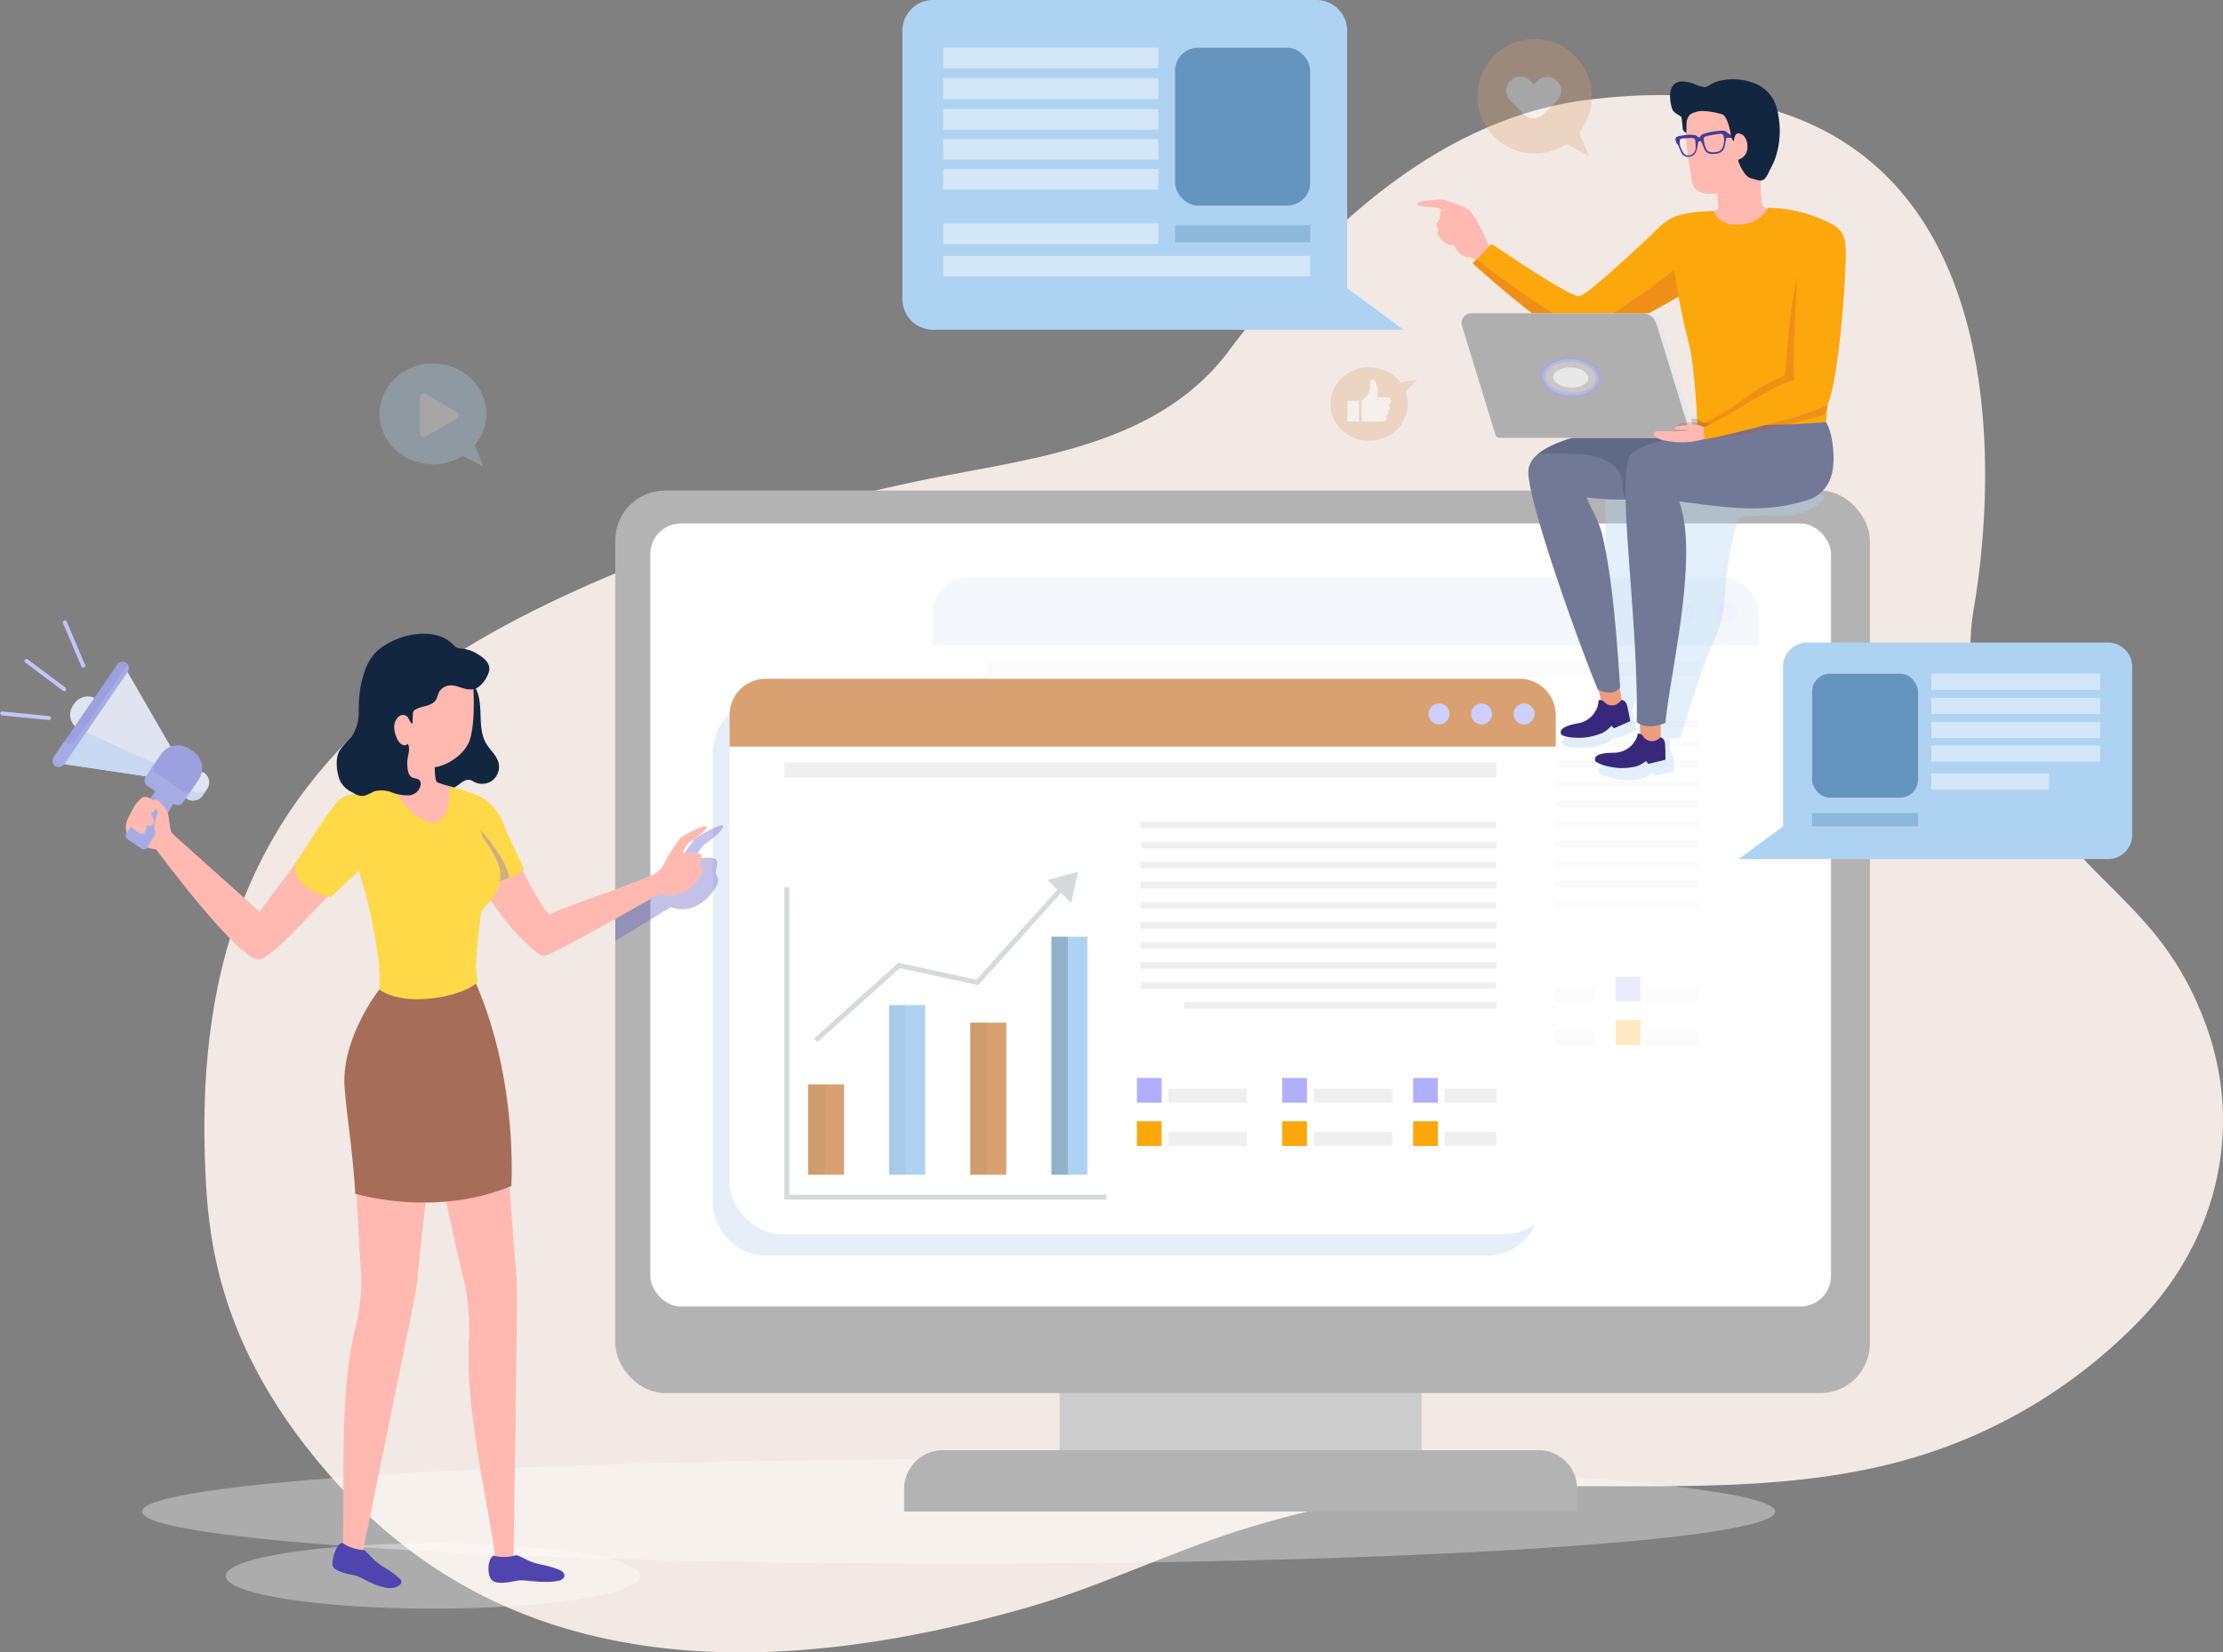 <svg xmlns="http://www.w3.org/2000/svg" width="420.41" height="312.517" viewBox="0 0 420.41 312.517">
  <rect x="0" y="0" width="420.41" height="312.517" fill="#808080" stroke="none"/>
  <g id="Grupo_72888" data-name="Grupo 72888" transform="translate(938.773 -142.524)">
    <path id="Trazado_143872" data-name="Trazado 143872" d="M-505.592,344.21c-6.605-18.415-17.007-24.019-26.9-35.831-12.082-14.427-20.233-24.913-17.1-43.469,5.127-30.321,7.321-105.942-72.95-96.056-28.771,3.543-51.507,25.591-68.048,47.6-14.074,18.727-39.391,20.379-59.768,24.745-25.038,5.364-50.543,13.468-73.707,25.341-47.708,24.452-61.958,59.6-60.012,104.58.588,13.589,2.511,34.992,25.465,60.037,30.981,33.8,76,38.331,130.186,22.806,12.4-3.553,24.127-9.127,36.328-13.323a171.452,171.452,0,0,1,39.206-8.513c31.121-3.009,63.381,2.433,93.235-6.858a98.372,98.372,0,0,0,41.7-25.862C-503.692,384.471-498.621,363.648-505.592,344.21Z" transform="translate(-15.871 -7.462)" fill="#f2e9e4"/>
    <g id="Grupo_72628" data-name="Grupo 72628" transform="translate(-911.925 418.542)" opacity="0.35">
      <path id="Trazado_143873" data-name="Trazado 143873" d="M-900.955,542.947c0,5.448,69.14,9.869,154.436,9.869s154.425-4.421,154.425-9.869-69.14-9.871-154.425-9.871S-900.955,537.5-900.955,542.947Z" transform="translate(900.955 -533.076)" fill="#fff"/>
    </g>
    <path id="Trazado_143874" data-name="Trazado 143874" d="M-800.15,561.72c0,3.411-17.552,6.175-39.2,6.175s-39.2-2.765-39.2-6.175,17.553-6.175,39.2-6.175S-800.15,558.31-800.15,561.72Z" transform="translate(-17.539 -121.123)" fill="#fff" opacity="0.35"/>
    <g id="Grupo_72854" data-name="Grupo 72854" transform="translate(-822.411 235.308)">
      <rect id="Rectángulo_32354" data-name="Rectángulo 32354" width="68.443" height="18.412" transform="translate(84.05 164.686)" fill="#ccc"/>
      <rect id="Rectángulo_32355" data-name="Rectángulo 32355" width="237.265" height="170.697" rx="9.387" transform="translate(0 0)" fill="#b3b3b3"/>
      <rect id="Rectángulo_32356" data-name="Rectángulo 32356" width="223.289" height="148.095" rx="5.768" transform="translate(6.627 6.224)" fill="#fff"/>
      <path id="Rectángulo_32357" data-name="Rectángulo 32357" d="M7.322,0H119.958a7.322,7.322,0,0,1,7.322,7.322v4.285a0,0,0,0,1,0,0H0a0,0,0,0,1,0,0V7.322A7.322,7.322,0,0,1,7.322,0Z" transform="translate(54.632 181.497)" fill="#b3b3b3"/>
      <g id="Grupo_72631" data-name="Grupo 72631" transform="translate(59.951 16.453)" opacity="0.35">
        <g id="Grupo_72630" data-name="Grupo 72630">
          <g id="Grupo_72629" data-name="Grupo 72629">
            <rect id="Rectángulo_32358" data-name="Rectángulo 32358" width="156.237" height="105.018" rx="9.686" fill="#fff"/>
          </g>
        </g>
      </g>
      <g id="Grupo_72739" data-name="Grupo 72739" transform="translate(59.951 16.452)" opacity="0.25" style="mix-blend-mode: multiply;isolation: isolate">
        <g id="Grupo_72738" data-name="Grupo 72738" transform="translate(10.354 15.881)">
          <g id="Grupo_72634" data-name="Grupo 72634" transform="translate(4.495 60.834)">
            <g id="Grupo_72633" data-name="Grupo 72633">
              <g id="Grupo_72632" data-name="Grupo 72632">
                <rect id="Rectángulo_32359" data-name="Rectángulo 32359" width="6.805" height="17.086" fill="#fca70c"/>
              </g>
            </g>
          </g>
          <g id="Grupo_72637" data-name="Grupo 72637" transform="translate(19.83 45.835)">
            <g id="Grupo_72636" data-name="Grupo 72636">
              <g id="Grupo_72635" data-name="Grupo 72635">
                <rect id="Rectángulo_32360" data-name="Rectángulo 32360" width="6.806" height="32.084" fill="#b1affd"/>
              </g>
            </g>
          </g>
          <g id="Grupo_72640" data-name="Grupo 72640" transform="translate(35.166 49.153)">
            <g id="Grupo_72639" data-name="Grupo 72639">
              <g id="Grupo_72638" data-name="Grupo 72638">
                <rect id="Rectángulo_32361" data-name="Rectángulo 32361" width="6.805" height="28.767" fill="#fca70c"/>
              </g>
            </g>
          </g>
          <g id="Grupo_72643" data-name="Grupo 72643" transform="translate(50.502 32.911)">
            <g id="Grupo_72642" data-name="Grupo 72642">
              <g id="Grupo_72641" data-name="Grupo 72641">
                <rect id="Rectángulo_32362" data-name="Rectángulo 32362" width="6.806" height="45.009" fill="#b1affd"/>
              </g>
            </g>
          </g>
          <g id="Grupo_72646" data-name="Grupo 72646" transform="translate(19.83 45.835)" opacity="0.15" style="mix-blend-mode: multiply;isolation: isolate">
            <g id="Grupo_72645" data-name="Grupo 72645">
              <g id="Grupo_72644" data-name="Grupo 72644">
                <rect id="Rectángulo_32363" data-name="Rectángulo 32363" width="3.124" height="32.084" opacity="0.26"/>
              </g>
            </g>
          </g>
          <g id="Grupo_72649" data-name="Grupo 72649" transform="translate(4.495 60.834)" opacity="0.15" style="mix-blend-mode: multiply;isolation: isolate">
            <g id="Grupo_72648" data-name="Grupo 72648">
              <g id="Grupo_72647" data-name="Grupo 72647">
                <rect id="Rectángulo_32364" data-name="Rectángulo 32364" width="3.123" height="17.086" opacity="0.26"/>
              </g>
            </g>
          </g>
          <g id="Grupo_72652" data-name="Grupo 72652" transform="translate(50.502 32.911)" opacity="0.62" style="mix-blend-mode: multiply;isolation: isolate">
            <g id="Grupo_72651" data-name="Grupo 72651">
              <g id="Grupo_72650" data-name="Grupo 72650">
                <rect id="Rectángulo_32365" data-name="Rectángulo 32365" width="3.124" height="45.009" opacity="0.26"/>
              </g>
            </g>
          </g>
          <g id="Grupo_72655" data-name="Grupo 72655" transform="translate(35.166 49.153)" opacity="0.15" style="mix-blend-mode: multiply;isolation: isolate">
            <g id="Grupo_72654" data-name="Grupo 72654">
              <g id="Grupo_72653" data-name="Grupo 72653">
                <rect id="Rectángulo_32366" data-name="Rectángulo 32366" width="3.124" height="28.767" opacity="0.26"/>
              </g>
            </g>
          </g>
          <g id="Grupo_72658" data-name="Grupo 72658" transform="translate(0 17.766)">
            <g id="Grupo_72657" data-name="Grupo 72657">
              <g id="Grupo_72656" data-name="Grupo 72656">
                <path id="Trazado_143875" data-name="Trazado 143875" d="M-613.91,409.554h-60.909V344.7h.929v63.927h59.979Z" transform="translate(674.818 -344.697)" fill="#d5dbda"/>
              </g>
            </g>
          </g>
          <g id="Grupo_72661" data-name="Grupo 72661" transform="translate(5.636 23.25)">
            <g id="Grupo_72660" data-name="Grupo 72660">
              <g id="Grupo_72659" data-name="Grupo 72659">
                <path id="Trazado_143876" data-name="Trazado 143876" d="M-666.224,382.039l-.621-.691,15.933-14.307,14.758,3.206,15.981-17.791.691.621-16.342,18.192-14.821-3.22Z" transform="translate(666.844 -352.456)" fill="#d5dbda"/>
              </g>
            </g>
          </g>
          <g id="Grupo_72664" data-name="Grupo 72664" transform="translate(49.745 20.621)">
            <g id="Grupo_72663" data-name="Grupo 72663">
              <g id="Grupo_72662" data-name="Grupo 72662">
                <path id="Trazado_143877" data-name="Trazado 143877" d="M-599.926,354.615l-4.506-4.321,5.817-1.557Z" transform="translate(604.432 -348.737)" fill="#d5dbda"/>
              </g>
            </g>
          </g>
          <g id="Grupo_72677" data-name="Grupo 72677" transform="translate(66.676 59.623)">
            <g id="Grupo_72667" data-name="Grupo 72667">
              <g id="Grupo_72666" data-name="Grupo 72666">
                <g id="Grupo_72665" data-name="Grupo 72665">
                  <rect id="Rectángulo_32367" data-name="Rectángulo 32367" width="4.674" height="4.674" fill="#b1affd"/>
                </g>
              </g>
            </g>
            <g id="Grupo_72670" data-name="Grupo 72670" transform="translate(0 8.189)">
              <g id="Grupo_72669" data-name="Grupo 72669">
                <g id="Grupo_72668" data-name="Grupo 72668">
                  <rect id="Rectángulo_32368" data-name="Rectángulo 32368" width="4.674" height="4.674" fill="#fca70c"/>
                </g>
              </g>
            </g>
            <g id="Grupo_72673" data-name="Grupo 72673" transform="translate(5.961 10.207)">
              <g id="Grupo_72672" data-name="Grupo 72672">
                <g id="Grupo_72671" data-name="Grupo 72671">
                  <rect id="Rectángulo_32369" data-name="Rectángulo 32369" width="14.815" height="2.656" fill="#efefef"/>
                </g>
              </g>
            </g>
            <g id="Grupo_72676" data-name="Grupo 72676" transform="translate(5.961 2.018)">
              <g id="Grupo_72675" data-name="Grupo 72675">
                <g id="Grupo_72674" data-name="Grupo 72674">
                  <rect id="Rectángulo_32370" data-name="Rectángulo 32370" width="14.815" height="2.656" fill="#efefef"/>
                </g>
              </g>
            </g>
          </g>
          <g id="Grupo_72690" data-name="Grupo 72690" transform="translate(94.162 59.623)">
            <g id="Grupo_72680" data-name="Grupo 72680">
              <g id="Grupo_72679" data-name="Grupo 72679">
                <g id="Grupo_72678" data-name="Grupo 72678">
                  <rect id="Rectángulo_32371" data-name="Rectángulo 32371" width="4.674" height="4.674" fill="#b1affd"/>
                </g>
              </g>
            </g>
            <g id="Grupo_72683" data-name="Grupo 72683" transform="translate(0 8.189)">
              <g id="Grupo_72682" data-name="Grupo 72682">
                <g id="Grupo_72681" data-name="Grupo 72681">
                  <rect id="Rectángulo_32372" data-name="Rectángulo 32372" width="4.674" height="4.674" fill="#fca70c"/>
                </g>
              </g>
            </g>
            <g id="Grupo_72686" data-name="Grupo 72686" transform="translate(5.961 10.207)">
              <g id="Grupo_72685" data-name="Grupo 72685">
                <g id="Grupo_72684" data-name="Grupo 72684">
                  <rect id="Rectángulo_32373" data-name="Rectángulo 32373" width="14.815" height="2.656" fill="#efefef"/>
                </g>
              </g>
            </g>
            <g id="Grupo_72689" data-name="Grupo 72689" transform="translate(5.961 2.018)">
              <g id="Grupo_72688" data-name="Grupo 72688">
                <g id="Grupo_72687" data-name="Grupo 72687">
                  <rect id="Rectángulo_32374" data-name="Rectángulo 32374" width="14.815" height="2.656" fill="#efefef"/>
                </g>
              </g>
            </g>
          </g>
          <g id="Grupo_72703" data-name="Grupo 72703" transform="translate(118.913 59.623)">
            <g id="Grupo_72693" data-name="Grupo 72693">
              <g id="Grupo_72692" data-name="Grupo 72692">
                <g id="Grupo_72691" data-name="Grupo 72691">
                  <rect id="Rectángulo_32375" data-name="Rectángulo 32375" width="4.674" height="4.674" fill="#b1affd"/>
                </g>
              </g>
            </g>
            <g id="Grupo_72696" data-name="Grupo 72696" transform="translate(0 8.189)">
              <g id="Grupo_72695" data-name="Grupo 72695">
                <g id="Grupo_72694" data-name="Grupo 72694">
                  <rect id="Rectángulo_32376" data-name="Rectángulo 32376" width="4.674" height="4.674" fill="#fca70c"/>
                </g>
              </g>
            </g>
            <g id="Grupo_72699" data-name="Grupo 72699" transform="translate(5.961 10.207)">
              <g id="Grupo_72698" data-name="Grupo 72698">
                <g id="Grupo_72697" data-name="Grupo 72697">
                  <rect id="Rectángulo_32377" data-name="Rectángulo 32377" width="9.749" height="2.656" fill="#efefef"/>
                </g>
              </g>
            </g>
            <g id="Grupo_72702" data-name="Grupo 72702" transform="translate(5.961 2.018)">
              <g id="Grupo_72701" data-name="Grupo 72701">
                <g id="Grupo_72700" data-name="Grupo 72700">
                  <rect id="Rectángulo_32378" data-name="Rectángulo 32378" width="9.749" height="2.656" fill="#efefef"/>
                </g>
              </g>
            </g>
          </g>
          <g id="Grupo_72737" data-name="Grupo 72737">
            <g id="Grupo_72706" data-name="Grupo 72706" transform="translate(67.551 14.967)">
              <g id="Grupo_72705" data-name="Grupo 72705">
                <g id="Grupo_72704" data-name="Grupo 72704">
                  <rect id="Rectángulo_32379" data-name="Rectángulo 32379" width="67.073" height="1.22" fill="#efefef"/>
                </g>
              </g>
            </g>
            <g id="Grupo_72709" data-name="Grupo 72709">
              <g id="Grupo_72708" data-name="Grupo 72708">
                <g id="Grupo_72707" data-name="Grupo 72707">
                  <rect id="Rectángulo_32380" data-name="Rectángulo 32380" width="134.624" height="2.791" fill="#efefef"/>
                </g>
              </g>
            </g>
            <g id="Grupo_72712" data-name="Grupo 72712" transform="translate(67.35 18.759)">
              <g id="Grupo_72711" data-name="Grupo 72711">
                <g id="Grupo_72710" data-name="Grupo 72710">
                  <rect id="Rectángulo_32381" data-name="Rectángulo 32381" width="67.274" height="1.219" fill="#efefef"/>
                </g>
              </g>
            </g>
            <g id="Grupo_72715" data-name="Grupo 72715" transform="translate(67.35 11.175)">
              <g id="Grupo_72714" data-name="Grupo 72714">
                <g id="Grupo_72713" data-name="Grupo 72713">
                  <rect id="Rectángulo_32382" data-name="Rectángulo 32382" width="67.274" height="1.219" fill="#efefef"/>
                </g>
              </g>
            </g>
            <g id="Grupo_72718" data-name="Grupo 72718" transform="translate(67.35 22.552)">
              <g id="Grupo_72717" data-name="Grupo 72717">
                <g id="Grupo_72716" data-name="Grupo 72716">
                  <rect id="Rectángulo_32383" data-name="Rectángulo 32383" width="67.274" height="1.219" fill="#efefef"/>
                </g>
              </g>
            </g>
            <g id="Grupo_72721" data-name="Grupo 72721" transform="translate(67.35 26.344)">
              <g id="Grupo_72720" data-name="Grupo 72720">
                <g id="Grupo_72719" data-name="Grupo 72719">
                  <rect id="Rectángulo_32384" data-name="Rectángulo 32384" width="67.274" height="1.219" fill="#efefef"/>
                </g>
              </g>
            </g>
            <g id="Grupo_72724" data-name="Grupo 72724" transform="translate(67.35 30.136)">
              <g id="Grupo_72723" data-name="Grupo 72723">
                <g id="Grupo_72722" data-name="Grupo 72722">
                  <rect id="Rectángulo_32385" data-name="Rectángulo 32385" width="67.274" height="1.22" fill="#efefef"/>
                </g>
              </g>
            </g>
            <g id="Grupo_72727" data-name="Grupo 72727" transform="translate(67.35 33.929)">
              <g id="Grupo_72726" data-name="Grupo 72726">
                <g id="Grupo_72725" data-name="Grupo 72725">
                  <rect id="Rectángulo_32386" data-name="Rectángulo 32386" width="67.274" height="1.219" fill="#efefef"/>
                </g>
              </g>
            </g>
            <g id="Grupo_72730" data-name="Grupo 72730" transform="translate(67.35 37.721)">
              <g id="Grupo_72729" data-name="Grupo 72729">
                <g id="Grupo_72728" data-name="Grupo 72728">
                  <rect id="Rectángulo_32387" data-name="Rectángulo 32387" width="67.274" height="1.219" fill="#efefef"/>
                </g>
              </g>
            </g>
            <g id="Grupo_72733" data-name="Grupo 72733" transform="translate(67.35 41.513)">
              <g id="Grupo_72732" data-name="Grupo 72732">
                <g id="Grupo_72731" data-name="Grupo 72731">
                  <rect id="Rectángulo_32388" data-name="Rectángulo 32388" width="67.274" height="1.219" fill="#efefef"/>
                </g>
              </g>
            </g>
            <g id="Grupo_72736" data-name="Grupo 72736" transform="translate(75.586 45.305)">
              <g id="Grupo_72735" data-name="Grupo 72735">
                <g id="Grupo_72734" data-name="Grupo 72734">
                  <rect id="Rectángulo_32389" data-name="Rectángulo 32389" width="59.037" height="1.219" fill="#efefef"/>
                </g>
              </g>
            </g>
          </g>
        </g>
        <path id="Trazado_143878" data-name="Trazado 143878" d="M-540.078,297.088H-682.623a6.846,6.846,0,0,0-6.845,6.846v5.992h156.237v-5.992A6.846,6.846,0,0,0-540.078,297.088Z" transform="translate(689.468 -297.088)" fill="#d2e1f1"/>
        <path id="Trazado_143879" data-name="Trazado 143879" d="M-498.473,305.684a1.973,1.973,0,0,1-1.973,1.974,1.974,1.974,0,0,1-1.974-1.974,1.974,1.974,0,0,1,1.974-1.974A1.974,1.974,0,0,1-498.473,305.684Z" transform="translate(634.614 -299.03)" fill="#cfcfff"/>
        <circle id="Elipse_4849" data-name="Elipse 4849" cx="1.974" cy="1.974" r="1.974" transform="translate(140.239 4.68)" fill="#cfcfff"/>
        <circle id="Elipse_4850" data-name="Elipse 4850" cx="1.974" cy="1.974" r="1.974" transform="translate(148.284 4.68)" fill="#cfcfff"/>
      </g>
      <g id="Grupo_72853" data-name="Grupo 72853" transform="translate(18.449 35.593)">
        <g id="Grupo_72742" data-name="Grupo 72742" transform="translate(0 4.09)">
          <g id="Grupo_72741" data-name="Grupo 72741">
            <g id="Grupo_72740" data-name="Grupo 72740">
              <rect id="Rectángulo_32390" data-name="Rectángulo 32390" width="156.237" height="105.018" rx="9.686" fill="#d2e1f1" opacity="0.55" style="mix-blend-mode: multiply;isolation: isolate"/>
            </g>
          </g>
        </g>
        <g id="Grupo_72745" data-name="Grupo 72745" transform="translate(3.17)">
          <g id="Grupo_72744" data-name="Grupo 72744">
            <g id="Grupo_72743" data-name="Grupo 72743">
              <rect id="Rectángulo_32391" data-name="Rectángulo 32391" width="156.237" height="105.018" rx="9.686" fill="#fff"/>
            </g>
          </g>
        </g>
        <g id="Grupo_72852" data-name="Grupo 72852" transform="translate(13.523 15.881)">
          <g id="Grupo_72748" data-name="Grupo 72748" transform="translate(4.495 60.834)">
            <g id="Grupo_72747" data-name="Grupo 72747">
              <g id="Grupo_72746" data-name="Grupo 72746">
                <rect id="Rectángulo_32392" data-name="Rectángulo 32392" width="6.805" height="17.086" fill="#d9a171"/>
              </g>
            </g>
          </g>
          <g id="Grupo_72751" data-name="Grupo 72751" transform="translate(19.83 45.835)">
            <g id="Grupo_72750" data-name="Grupo 72750">
              <g id="Grupo_72749" data-name="Grupo 72749">
                <rect id="Rectángulo_32393" data-name="Rectángulo 32393" width="6.806" height="32.084" fill="#aed3f2"/>
              </g>
            </g>
          </g>
          <g id="Grupo_72754" data-name="Grupo 72754" transform="translate(35.166 49.153)">
            <g id="Grupo_72753" data-name="Grupo 72753">
              <g id="Grupo_72752" data-name="Grupo 72752">
                <rect id="Rectángulo_32394" data-name="Rectángulo 32394" width="6.805" height="28.767" fill="#d9a171"/>
              </g>
            </g>
          </g>
          <g id="Grupo_72757" data-name="Grupo 72757" transform="translate(50.502 32.911)">
            <g id="Grupo_72756" data-name="Grupo 72756">
              <g id="Grupo_72755" data-name="Grupo 72755">
                <rect id="Rectángulo_32395" data-name="Rectángulo 32395" width="6.806" height="45.009" fill="#aed3f2"/>
              </g>
            </g>
          </g>
          <g id="Grupo_72760" data-name="Grupo 72760" transform="translate(19.83 45.835)" opacity="0.15" style="mix-blend-mode: multiply;isolation: isolate">
            <g id="Grupo_72759" data-name="Grupo 72759">
              <g id="Grupo_72758" data-name="Grupo 72758">
                <rect id="Rectángulo_32396" data-name="Rectángulo 32396" width="3.124" height="32.084" opacity="0.26"/>
              </g>
            </g>
          </g>
          <g id="Grupo_72763" data-name="Grupo 72763" transform="translate(4.495 60.834)" opacity="0.15" style="mix-blend-mode: multiply;isolation: isolate">
            <g id="Grupo_72762" data-name="Grupo 72762">
              <g id="Grupo_72761" data-name="Grupo 72761">
                <rect id="Rectángulo_32397" data-name="Rectángulo 32397" width="3.124" height="17.086" opacity="0.26"/>
              </g>
            </g>
          </g>
          <g id="Grupo_72766" data-name="Grupo 72766" transform="translate(50.502 32.911)" opacity="0.62" style="mix-blend-mode: multiply;isolation: isolate">
            <g id="Grupo_72765" data-name="Grupo 72765">
              <g id="Grupo_72764" data-name="Grupo 72764">
                <rect id="Rectángulo_32398" data-name="Rectángulo 32398" width="3.123" height="45.009" opacity="0.26"/>
              </g>
            </g>
          </g>
          <g id="Grupo_72769" data-name="Grupo 72769" transform="translate(35.166 49.153)" opacity="0.15" style="mix-blend-mode: multiply;isolation: isolate">
            <g id="Grupo_72768" data-name="Grupo 72768">
              <g id="Grupo_72767" data-name="Grupo 72767">
                <rect id="Rectángulo_32399" data-name="Rectángulo 32399" width="3.124" height="28.767" opacity="0.26"/>
              </g>
            </g>
          </g>
          <g id="Grupo_72772" data-name="Grupo 72772" transform="translate(0 23.56)">
            <g id="Grupo_72771" data-name="Grupo 72771">
              <g id="Grupo_72770" data-name="Grupo 72770">
                <path id="Trazado_143880" data-name="Trazado 143880" d="M-668.149,439.04h-60.909V379.978h.929v58.134h59.979Z" transform="translate(729.057 -379.978)" fill="#d5dbda"/>
              </g>
            </g>
          </g>
          <g id="Grupo_72775" data-name="Grupo 72775" transform="translate(5.636 23.25)">
            <g id="Grupo_72774" data-name="Grupo 72774">
              <g id="Grupo_72773" data-name="Grupo 72773">
                <path id="Trazado_143881" data-name="Trazado 143881" d="M-720.463,409.121l-.621-.691,15.933-14.307,14.758,3.206,15.981-17.791.692.621-16.342,18.192-14.821-3.22Z" transform="translate(721.083 -379.538)" fill="#d5dbda"/>
              </g>
            </g>
          </g>
          <g id="Grupo_72778" data-name="Grupo 72778" transform="translate(49.745 20.621)">
            <g id="Grupo_72777" data-name="Grupo 72777">
              <g id="Grupo_72776" data-name="Grupo 72776">
                <path id="Trazado_143882" data-name="Trazado 143882" d="M-654.165,381.7l-4.506-4.321,5.817-1.557Z" transform="translate(658.671 -375.819)" fill="#d5dbda"/>
              </g>
            </g>
          </g>
          <g id="Grupo_72791" data-name="Grupo 72791" transform="translate(66.676 59.623)">
            <g id="Grupo_72781" data-name="Grupo 72781">
              <g id="Grupo_72780" data-name="Grupo 72780">
                <g id="Grupo_72779" data-name="Grupo 72779">
                  <rect id="Rectángulo_32400" data-name="Rectángulo 32400" width="4.674" height="4.674" fill="#b1affd"/>
                </g>
              </g>
            </g>
            <g id="Grupo_72784" data-name="Grupo 72784" transform="translate(0 8.189)">
              <g id="Grupo_72783" data-name="Grupo 72783">
                <g id="Grupo_72782" data-name="Grupo 72782">
                  <rect id="Rectángulo_32401" data-name="Rectángulo 32401" width="4.674" height="4.674" fill="#fca70c"/>
                </g>
              </g>
            </g>
            <g id="Grupo_72787" data-name="Grupo 72787" transform="translate(5.961 10.207)">
              <g id="Grupo_72786" data-name="Grupo 72786">
                <g id="Grupo_72785" data-name="Grupo 72785">
                  <rect id="Rectángulo_32402" data-name="Rectángulo 32402" width="14.815" height="2.656" fill="#efefef"/>
                </g>
              </g>
            </g>
            <g id="Grupo_72790" data-name="Grupo 72790" transform="translate(5.961 2.018)">
              <g id="Grupo_72789" data-name="Grupo 72789">
                <g id="Grupo_72788" data-name="Grupo 72788">
                  <rect id="Rectángulo_32403" data-name="Rectángulo 32403" width="14.815" height="2.656" fill="#efefef"/>
                </g>
              </g>
            </g>
          </g>
          <g id="Grupo_72804" data-name="Grupo 72804" transform="translate(94.162 59.623)">
            <g id="Grupo_72794" data-name="Grupo 72794">
              <g id="Grupo_72793" data-name="Grupo 72793">
                <g id="Grupo_72792" data-name="Grupo 72792">
                  <rect id="Rectángulo_32404" data-name="Rectángulo 32404" width="4.674" height="4.674" fill="#b1affd"/>
                </g>
              </g>
            </g>
            <g id="Grupo_72797" data-name="Grupo 72797" transform="translate(0 8.189)">
              <g id="Grupo_72796" data-name="Grupo 72796">
                <g id="Grupo_72795" data-name="Grupo 72795">
                  <rect id="Rectángulo_32405" data-name="Rectángulo 32405" width="4.674" height="4.674" fill="#fca70c"/>
                </g>
              </g>
            </g>
            <g id="Grupo_72800" data-name="Grupo 72800" transform="translate(5.961 10.207)">
              <g id="Grupo_72799" data-name="Grupo 72799">
                <g id="Grupo_72798" data-name="Grupo 72798">
                  <rect id="Rectángulo_32406" data-name="Rectángulo 32406" width="14.815" height="2.656" fill="#efefef"/>
                </g>
              </g>
            </g>
            <g id="Grupo_72803" data-name="Grupo 72803" transform="translate(5.961 2.018)">
              <g id="Grupo_72802" data-name="Grupo 72802">
                <g id="Grupo_72801" data-name="Grupo 72801">
                  <rect id="Rectángulo_32407" data-name="Rectángulo 32407" width="14.815" height="2.656" fill="#efefef"/>
                </g>
              </g>
            </g>
          </g>
          <g id="Grupo_72817" data-name="Grupo 72817" transform="translate(118.913 59.623)">
            <g id="Grupo_72807" data-name="Grupo 72807">
              <g id="Grupo_72806" data-name="Grupo 72806">
                <g id="Grupo_72805" data-name="Grupo 72805">
                  <rect id="Rectángulo_32408" data-name="Rectángulo 32408" width="4.674" height="4.674" fill="#b1affd"/>
                </g>
              </g>
            </g>
            <g id="Grupo_72810" data-name="Grupo 72810" transform="translate(0 8.189)">
              <g id="Grupo_72809" data-name="Grupo 72809">
                <g id="Grupo_72808" data-name="Grupo 72808">
                  <rect id="Rectángulo_32409" data-name="Rectángulo 32409" width="4.674" height="4.674" fill="#fca70c"/>
                </g>
              </g>
            </g>
            <g id="Grupo_72813" data-name="Grupo 72813" transform="translate(5.961 10.207)">
              <g id="Grupo_72812" data-name="Grupo 72812">
                <g id="Grupo_72811" data-name="Grupo 72811">
                  <rect id="Rectángulo_32410" data-name="Rectángulo 32410" width="9.749" height="2.656" fill="#efefef"/>
                </g>
              </g>
            </g>
            <g id="Grupo_72816" data-name="Grupo 72816" transform="translate(5.961 2.018)">
              <g id="Grupo_72815" data-name="Grupo 72815">
                <g id="Grupo_72814" data-name="Grupo 72814">
                  <rect id="Rectángulo_32411" data-name="Rectángulo 32411" width="9.749" height="2.656" fill="#efefef"/>
                </g>
              </g>
            </g>
          </g>
          <g id="Grupo_72851" data-name="Grupo 72851">
            <g id="Grupo_72820" data-name="Grupo 72820" transform="translate(67.551 14.967)">
              <g id="Grupo_72819" data-name="Grupo 72819">
                <g id="Grupo_72818" data-name="Grupo 72818">
                  <rect id="Rectángulo_32412" data-name="Rectángulo 32412" width="67.072" height="1.22" fill="#efefef"/>
                </g>
              </g>
            </g>
            <g id="Grupo_72823" data-name="Grupo 72823">
              <g id="Grupo_72822" data-name="Grupo 72822">
                <g id="Grupo_72821" data-name="Grupo 72821">
                  <rect id="Rectángulo_32413" data-name="Rectángulo 32413" width="134.624" height="2.791" fill="#efefef"/>
                </g>
              </g>
            </g>
            <g id="Grupo_72826" data-name="Grupo 72826" transform="translate(67.35 18.759)">
              <g id="Grupo_72825" data-name="Grupo 72825">
                <g id="Grupo_72824" data-name="Grupo 72824">
                  <rect id="Rectángulo_32414" data-name="Rectángulo 32414" width="67.274" height="1.219" fill="#efefef"/>
                </g>
              </g>
            </g>
            <g id="Grupo_72829" data-name="Grupo 72829" transform="translate(67.35 11.175)">
              <g id="Grupo_72828" data-name="Grupo 72828">
                <g id="Grupo_72827" data-name="Grupo 72827">
                  <rect id="Rectángulo_32415" data-name="Rectángulo 32415" width="67.274" height="1.219" fill="#efefef"/>
                </g>
              </g>
            </g>
            <g id="Grupo_72832" data-name="Grupo 72832" transform="translate(67.35 22.552)">
              <g id="Grupo_72831" data-name="Grupo 72831">
                <g id="Grupo_72830" data-name="Grupo 72830">
                  <rect id="Rectángulo_32416" data-name="Rectángulo 32416" width="67.274" height="1.219" fill="#efefef"/>
                </g>
              </g>
            </g>
            <g id="Grupo_72835" data-name="Grupo 72835" transform="translate(67.35 26.344)">
              <g id="Grupo_72834" data-name="Grupo 72834">
                <g id="Grupo_72833" data-name="Grupo 72833">
                  <rect id="Rectángulo_32417" data-name="Rectángulo 32417" width="67.274" height="1.219" fill="#efefef"/>
                </g>
              </g>
            </g>
            <g id="Grupo_72838" data-name="Grupo 72838" transform="translate(67.35 30.136)">
              <g id="Grupo_72837" data-name="Grupo 72837">
                <g id="Grupo_72836" data-name="Grupo 72836">
                  <rect id="Rectángulo_32418" data-name="Rectángulo 32418" width="67.274" height="1.22" fill="#efefef"/>
                </g>
              </g>
            </g>
            <g id="Grupo_72841" data-name="Grupo 72841" transform="translate(67.35 33.929)">
              <g id="Grupo_72840" data-name="Grupo 72840">
                <g id="Grupo_72839" data-name="Grupo 72839">
                  <rect id="Rectángulo_32419" data-name="Rectángulo 32419" width="67.274" height="1.219" fill="#efefef"/>
                </g>
              </g>
            </g>
            <g id="Grupo_72844" data-name="Grupo 72844" transform="translate(67.35 37.721)">
              <g id="Grupo_72843" data-name="Grupo 72843">
                <g id="Grupo_72842" data-name="Grupo 72842">
                  <rect id="Rectángulo_32420" data-name="Rectángulo 32420" width="67.274" height="1.219" fill="#efefef"/>
                </g>
              </g>
            </g>
            <g id="Grupo_72847" data-name="Grupo 72847" transform="translate(67.35 41.513)">
              <g id="Grupo_72846" data-name="Grupo 72846">
                <g id="Grupo_72845" data-name="Grupo 72845">
                  <rect id="Rectángulo_32421" data-name="Rectángulo 32421" width="67.274" height="1.219" fill="#efefef"/>
                </g>
              </g>
            </g>
            <g id="Grupo_72850" data-name="Grupo 72850" transform="translate(75.586 45.305)">
              <g id="Grupo_72849" data-name="Grupo 72849">
                <g id="Grupo_72848" data-name="Grupo 72848">
                  <rect id="Rectángulo_32422" data-name="Rectángulo 32422" width="59.037" height="1.219" fill="#efefef"/>
                </g>
              </g>
            </g>
          </g>
        </g>
        <path id="Trazado_143883" data-name="Trazado 143883" d="M-594.317,324.171H-736.862a6.845,6.845,0,0,0-6.846,6.845v5.992H-587.47v-5.992A6.845,6.845,0,0,0-594.317,324.171Z" transform="translate(746.877 -324.171)" fill="#d9a171"/>
        <path id="Trazado_143884" data-name="Trazado 143884" d="M-552.711,332.766a1.974,1.974,0,0,1-1.974,1.974,1.974,1.974,0,0,1-1.974-1.974,1.974,1.974,0,0,1,1.974-1.974A1.974,1.974,0,0,1-552.711,332.766Z" transform="translate(692.023 -326.112)" fill="#cfcfff"/>
        <path id="Trazado_143885" data-name="Trazado 143885" d="M-541.328,332.766a1.974,1.974,0,0,1-1.974,1.974,1.974,1.974,0,0,1-1.974-1.974,1.974,1.974,0,0,1,1.974-1.974A1.974,1.974,0,0,1-541.328,332.766Z" transform="translate(688.685 -326.112)" fill="#cfcfff"/>
        <path id="Trazado_143886" data-name="Trazado 143886" d="M-529.944,332.766a1.974,1.974,0,0,1-1.974,1.974,1.974,1.974,0,0,1-1.974-1.974,1.974,1.974,0,0,1,1.974-1.974A1.974,1.974,0,0,1-529.944,332.766Z" transform="translate(685.346 -326.112)" fill="#cfcfff"/>
      </g>
      <path id="Trazado_143887" data-name="Trazado 143887" d="M-476.242,273.978h-36.586q.375,17.8.6,35.594a14.132,14.132,0,0,1-.661,5.363l-.057,0c-.485-.027-.27.126-.437.994,0,.012-.009.027-.011.04-1.479,2.416-4.367,3.737-7.178,4.358a.714.714,0,0,0,.044.393.9.9,0,0,0-.282,1.1c.17.4,2.273.934,5.13.625a13.62,13.62,0,0,0,3.169-.878,4.927,4.927,0,0,0,1.167-.8,4.078,4.078,0,0,0,1.07-.258l.116.11,3.274-1.426s-.358-2.065-.641-3.141a1.857,1.857,0,0,0-.216-.5,150.2,150.2,0,0,0,6.424-22.832c-.6,9.637-4.059,29.214-4.315,29.887a5.026,5.026,0,0,1-4.161,2.922c-.775.064-4.586-.155-4.175,1.6.1.419,2.076,1.313,4.944,1.505a13.582,13.582,0,0,0,3.273-.316,6.059,6.059,0,0,0,2.04-1.112l.442.59,3.471-.837s-.005-.9-.027-1.991a4.426,4.426,0,0,0-.744-2.117l.048-1.975,1.924-.227s3.865-12.5,5.7-16.75a37.541,37.541,0,0,0,2.076-5.326,38.392,38.392,0,0,0,.8-6.662,58.946,58.946,0,0,1,2.235-12.03,1.78,1.78,0,0,1,.327-.7,1.859,1.859,0,0,1,1.264-.441c4.919-.451,7.173.386,10.25-.569,4.057-1.258,4.488-3.1,4.686-3.187A12.763,12.763,0,0,0-476.242,273.978Z" transform="translate(699.982 -273.858)" fill="#aed3f2" opacity="0.35" style="mix-blend-mode: multiply;isolation: isolate"/>
      <path id="Trazado_143888" data-name="Trazado 143888" d="M-759.384,366.063a29.79,29.79,0,0,0-3.527,5.921,5.894,5.894,0,0,1-3.291,2.961c-2.609,1.194-5.406,2.336-8.094,3.393v6.929c5.465-3.286,10.411-6.353,10.5-6.385,4.177,1.6,7.671-1.876,8.792-4.381.5-1.124-.252-1.583-.286-2.117-.018-.279.341-1.905.286-2.115-.327-1.463-4.255-.184-3.929-.881a4.99,4.99,0,0,1,1.635-2.45c1.923-1.312,3.4-2.77,3.4-3.321C-753.905,362.665-758.929,365.562-759.384,366.063Z" transform="translate(774.296 -300.09)" fill="#5851bc" opacity="0.35" style="mix-blend-mode: multiply;isolation: isolate"/>
    </g>
    <g id="Grupo_72862" data-name="Grupo 72862" transform="translate(-938.363 260.233)">
      <path id="Trazado_143889" data-name="Trazado 143889" d="M-816.035,325.847c1.833,3.165.25,7.49,2.1,10.646.74,1.263,1.994,2.254,2.349,3.675a3.28,3.28,0,0,1-1.133,3.3,3.281,3.281,0,0,1-3.476.309,3.972,3.972,0,0,0-.712-.353c-.915-.268-1.741.544-2.528,1.082a3.859,3.859,0,0,1-3.328.589,4.937,4.937,0,0,1-2.771-3.327c-1.323-3.972-.384-8.32.839-12.323.611-2,1.512-4.22,3.474-4.946" transform="translate(905.463 -313.599)" fill="#12263f"/>
      <path id="Trazado_143890" data-name="Trazado 143890" d="M-770.566,368.487c.03.44.7.818.255,1.745-1,2.066-4.1,4.93-7.8,3.613-.161.057-20.486,11.806-22.052,11.806s-12.232-10.094-15.721-22.583c-.833-2.98-.509-6.486,2.283-7.993a6.6,6.6,0,0,1,3.838,3.416c2.311,4.361,9.23,18.8,10.764,19.35,1.911-1.274,11.219-4.04,18.756-7.242a5.1,5.1,0,0,0,2.921-2.441,24.309,24.309,0,0,1,3.131-4.881c.4-.413,4.863-2.8,4.864-2.018,0,.454-1.309,1.656-3.016,2.738a4.086,4.086,0,0,0-1.451,2.021c-.291.574,3.2-.48,3.487.727C-770.263,366.915-770.582,368.257-770.566,368.487Z" transform="translate(902.564 -322.565)" fill="#ffb9b0"/>
      <path id="Trazado_143891" data-name="Trazado 143891" d="M-814.7,354.553a9.156,9.156,0,0,1,6.07,4.707,19.02,19.02,0,0,1,.827,1.9c1.082,2.754,2.572,5.247,3.654,8a16.214,16.214,0,0,1-4.78,2.3,10.192,10.192,0,0,1-4.45.6,2.27,2.27,0,0,1-.749-.165,2.476,2.476,0,0,1-.779-.669q-.7-.8-1.353-1.626a4.486,4.486,0,0,1-.908-1.556,4.722,4.722,0,0,1,.213-2.423" transform="translate(902.848 -322.412)" fill="#ffd947"/>
      <path id="Trazado_143892" data-name="Trazado 143892" d="M-810.391,365.061a.929.929,0,0,0-.348-.3.631.631,0,0,0-.731.324,1.673,1.673,0,0,0-.152.849,11.547,11.547,0,0,0,.519,3.3l-.346,5.809.008.012a10.182,10.182,0,0,0,4.161-.607c.628-.234,1.306-.475,1.989-.751C-805.987,370.423-808.219,367.65-810.391,365.061Z" transform="translate(901.195 -325.398)" fill="#7762ef" opacity="0.35" style="mix-blend-mode: multiply;isolation: isolate"/>
      <path id="Trazado_143893" data-name="Trazado 143893" d="M-828.463,345.952s-.078,3.637.481,3.875a14.258,14.258,0,0,0,2.351.727l.037,7.527-10.034-1.513-6.9-3.843s7.174-2.379,7.238-3.094-.394-4.741-.394-4.741" transform="translate(910.26 -319.579)" fill="#ffb9b0"/>
      <g id="Grupo_72855" data-name="Grupo 72855" transform="translate(64.325 80.247)">
        <path id="Trazado_143894" data-name="Trazado 143894" d="M-845.292,494.565l-.006.028c-2.745,13.017-1.437,30.9-2.049,40.7.143.04,3.73.489,3.73.489s8.49-41.3,10.031-49.214a11.112,11.112,0,0,0,.2-1.531c.37-5.952-4.995-6.255-8.018-1.335a20.884,20.884,0,0,0-1.382,2.656c-.171.389-.329.782-.494,1.2l0,.013a38.54,38.54,0,0,0-1.331,4.156l-.032.151c-.126.416-.228.839-.329,1.262l-.021.1C-845.1,493.671-845.2,494.111-845.292,494.565Z" transform="translate(847.347 -439.526)" fill="#ffb9b0"/>
        <path id="Trazado_143895" data-name="Trazado 143895" d="M-828.278,430.939c-.1,1.077-.675,6.2-1.364,12.248-.589,5.083-1.235,10.812-1.737,15.35-.373,3.4-.646,6.117-.761,7.395a16.425,16.425,0,0,1-.3,2.2v.029c-1.292,5.944-5.4,6.289-7.9,4.91a4.973,4.973,0,0,1-.948-.646,3.18,3.18,0,0,1-1.063-1.752v-.014c-.158-1.221-.316-2.886-.459-4.868v-.028c-.014-.015-.014-.015-.014-.029l-.014-.043c-.3-3.862-.56-8.831-.79-13.67-.273-5.945-.445-11.674-.488-14.905-.014-.187-.014-.359-.028-.531-.043-9.907,9.06-16.254,14.718-13.181a1.337,1.337,0,0,1,.2.1,1.9,1.9,0,0,0,.215.129c.647.431.862,1.91.876,3.6C-828.105,428.469-828.192,429.819-828.278,430.939Z" transform="translate(846.408 -422.621)" fill="#ffb9b0"/>
        <path id="Trazado_143896" data-name="Trazado 143896" d="M-842.22,486.211l-.693-2.594c0,.013,0,.013.006.03a41.425,41.425,0,0,1-.86,9.061l-.032.151c-.1.409-.2.846-.329,1.262l-.02.1a6.9,6.9,0,0,0-.293,1.33l-.006.028c-.008,1.177,2.5-4.048,3.072-5.27.071-.155.115-.244.115-.244l-.678-2.722Z" transform="translate(846.497 -440.509)" fill="#ffb9b0"/>
      </g>
      <g id="Grupo_72856" data-name="Grupo 72856" transform="translate(80.72 79.815)">
        <path id="Trazado_143897" data-name="Trazado 143897" d="M-813.549,497.169v.029c-.26,13.63,3.949,29.655,5.062,39.555.136,0,3.438-.44,3.438-.44s.628-41.756.673-50.006a12.779,12.779,0,0,0-.083-1.572c-.678-6.012-5.554-4.982-7.438.663a24.422,24.422,0,0,0-.793,2.985c-.088.43-.163.859-.24,1.317v.014c-.23,1.4-.4,2.9-.493,4.464l0,.158c-.042.445-.062.891-.082,1.337v.1C-813.531,496.234-813.541,496.694-813.549,497.169Z" transform="translate(821.044 -439.213)" fill="#ffb9b0"/>
        <path id="Trazado_143898" data-name="Trazado 143898" d="M-813.822,474.408a3.6,3.6,0,0,1-.958-.418,2.733,2.733,0,0,1-1.254-1.476V472.5c-.357-1.174-.784-2.814-1.257-4.749-.011-.016-.011-.016-.009-.031l-.02-.049c-.921-3.76-2.011-8.638-3.03-13.385-1.25-5.843-2.384-11.5-2.968-14.716-.045-.173-.549-2.512-.583-2.684-1.746-9.957,6.019-16.444,11.663-14.545.082.025.151.05.221.075,1.134.457,1.45,4.447,1.7,7.144s2.173,30.655,2.652,35.709a20.306,20.306,0,0,1,.1,2.265C-807.694,473.784-811.336,475.153-813.822,474.408Z" transform="translate(824.149 -422.01)" fill="#ffb9b0"/>
        <path id="Trazado_143899" data-name="Trazado 143899" d="M-813.4,489.1l-1.064-2.409c0,.014,0,.014.011.029a46.34,46.34,0,0,1,.763,9.226l0,.158c-.02.432-.04.892-.082,1.337v.1a8.012,8.012,0,0,0-.038,1.4v.029c.192,1.172,1.56-4.647,1.869-6.005.037-.172.062-.271.062-.271l-1.072-2.539Z" transform="translate(821.309 -440.977)" fill="#ffb9b0"/>
      </g>
      <path id="Trazado_143900" data-name="Trazado 143900" d="M-840.182,406.857s-7.309,9.284-6.559,18.612c.312,3.883.794,7.3,1.236,11.21.064.563.94,8.766.693,8.775,0,0,15.058,4.652,29.606-1.444,0-.994,1.163-20.086-6.7-38.29A126.674,126.674,0,0,1-840.182,406.857Z" transform="translate(911.51 -337.418)" fill="#a66d58"/>
      <path id="Trazado_143901" data-name="Trazado 143901" d="M-816.874,369.834c-.058,2.659-1.473,4.279-3.5,6.52-.256.4-.888,6.327-1.1,10.269-.112,2.051.765,3.339,0,3.508-2.921,2.548-13.448,4.612-18.278,1.134.507-4.287-1.413-13.73-2.71-18.532-.2-.739-.38-1.363-.541-1.845-1.206-3.647-3.384-15.342-1.772-15.852.321-.1.821-.233,1.4-.407,2.524-.762,6.253-2.069,6.253-2.069s2.188,6.471,7.875,7.253c3.1-1.279,2.831-5.205,2.794-7.01,1.015.281,1.462.56,4.609,1.492.882,1.271.121,3.926,1.546,7.882C-819.949,363.161-816.8,366.6-816.874,369.834Z" transform="translate(911.086 -321.828)" fill="#ffd947"/>
      <path id="Trazado_143902" data-name="Trazado 143902" d="M-819.847,324.819s.575,7.031-.625,10.716c-.888,2.729-4.536,5.277-7.585,5.243-8.4,0-9.9-11.4-9.858-11.955s12.382-5.339,12.382-5.339Z" transform="translate(908.906 -313.301)" fill="#ffb9b0"/>
      <path id="Trazado_143903" data-name="Trazado 143903" d="M-811.1,423.5" transform="translate(901.043 -342.632)" fill="#f2f2f2"/>
      <g id="Grupo_72857" data-name="Grupo 72857" transform="translate(91.965 176.404)">
        <path id="Trazado_143904" data-name="Trazado 143904" d="M-795.158,563.575c-2.988.538-6.182-.3-7.491-.076-1.082.184-3.861.89-4.9-.045s-.872-4.235.324-4.674a4.367,4.367,0,0,0,.776.187,8.187,8.187,0,0,0,3.537-.289c2.274.935,2.358,1.344,4.943,1.865a16.808,16.808,0,0,1,3.293,1C-793.563,562.053-793.474,563.274-795.158,563.575Z" transform="translate(808.238 -558.678)" fill="#5045af"/>
      </g>
      <g id="Grupo_72858" data-name="Grupo 72858" transform="translate(62.466 174.1)">
        <path id="Trazado_143905" data-name="Trazado 143905" d="M-839.656,563.933c-2.994-.5-4.889-2.159-6.2-2.388-1.08-.192-3.8-.722-4.089-1.838-.212-.83.61-4.28,1.884-4.289a4.351,4.351,0,0,0,.667.438,8.187,8.187,0,0,0,3.427.922c1.824,1.649,1.765,2.062,4.021,3.426a16.841,16.841,0,0,1,2.762,2.053C-836.306,563.115-837.969,564.22-839.656,563.933Z" transform="translate(849.977 -555.418)" fill="#5045af"/>
      </g>
      <g id="Grupo_72859" data-name="Grupo 72859" transform="translate(29.154 32.248)">
        <path id="Trazado_143906" data-name="Trazado 143906" d="M-897.112,365.694l2.749-3.271,16.775,15s8.19-10.9,10.443-14.307c2.476-3.742,4.71-6.943,8.333-7.569.834.515-.282,13.958-.717,14.284-5.061,3.785-14.909,16-18.042,16.635C-881.188,387.2-897.112,365.694-897.112,365.694Z" transform="translate(897.112 -354.952)" fill="#ffb9b0"/>
        <path id="Trazado_143907" data-name="Trazado 143907" d="M-846.734,354.705s-3.427.043-4.9,1.257-8.513,12.373-8.513,12.373a4.957,4.957,0,0,0,1.851,3.876,10.268,10.268,0,0,0,5.071,2.2s3.534-3.517,5.527-5.117c1.241-1,1.363,1.471,1.363,1.471l6.231-6.084Z" transform="translate(886.273 -354.705)" fill="#ffd947"/>
      </g>
      <path id="Trazado_143908" data-name="Trazado 143908" d="M-845.488,342.35c-.187-.1-.37-.206-.548-.313a4.619,4.619,0,0,1-2.25-2.271c-.584-1.575-.864-3.992-.047-5.52a21.991,21.991,0,0,1,2.3-2.643,8.155,8.155,0,0,0,1.358-4.59,30.3,30.3,0,0,1,.327-4.843c.582-2.709,1.353-5.289,3.441-7.034,3.344-2.8,10.047-4.452,13.692-1.334.663.567.793,1.022,1.688,1.109a6.593,6.593,0,0,1,3.059.893c1.2.691,2.646,1.666,2.479,3.236a5.621,5.621,0,0,1-2.28,3.319,2.768,2.768,0,0,1-1.289.289c-1.421.028-2.6-.9-3.994-.748a2.659,2.659,0,0,0-1.75.971c-.5.62-.435,1.485-1.021,2.065-.941.93-2.4.852-3.515,1.457a1.163,1.163,0,0,0-.48.4,1.259,1.259,0,0,0-.122.6l-.064,1.762c-.553-.244-.611-1.031-1.067-1.428a1.267,1.267,0,0,0-1.6.1,2.676,2.676,0,0,0-.771,1.532,4.411,4.411,0,0,0,.311,2.1c.365,1.2,1.391,2.274,2.219,1.483.6.884-.056,2.36-.078,3.359-.017.793,0,2.364.739,2.885.681.478,1.761.115,1.8,1.349a2.373,2.373,0,0,1-2.214,2.15,8.3,8.3,0,0,1-3.313-.578,5.192,5.192,0,0,0-3.322-.163,10.1,10.1,0,0,1-1.865.839A2.914,2.914,0,0,1-845.488,342.35Z" transform="translate(912.11 -309.967)" fill="#12263f"/>
      <path id="Trazado_143909" data-name="Trazado 143909" d="M-892.517,366.526s-3.943-3.161-4.212-4.026-.327-1.791-.652-2.638a4.938,4.938,0,0,0-2.736-2.722c-.988-.406-.5-.741-1.563-.537-1.6.309-2.356,1.875-2.994,3.1-2.723,5.218,4.734,6.207,5,6.217.544.022,3.318,3.168,3.318,3.168" transform="translate(928.659 -322.996)" fill="#ffb9b0"/>
      <g id="Grupo_72861" data-name="Grupo 72861" transform="translate(9.564 7.449)">
        <path id="Trazado_143910" data-name="Trazado 143910" d="M-904.983,362.808l2.7,1.8a.744.744,0,0,0,1.052-.237l5.932-9.94-3.517-1.981-6.367,9.318A.743.743,0,0,0-904.983,362.808Z" transform="translate(919.108 -329.245)" fill="#a5ace4"/>
        <g id="Grupo_72860" data-name="Grupo 72860">
          <path id="Trazado_143911" data-name="Trazado 143911" d="M-918.979,334.8l.93.634,3.758-5.477-.929-.633a3.142,3.142,0,0,0-4.273,1.106h0A3.118,3.118,0,0,0-918.979,334.8Z" transform="translate(923.457 -322.33)" fill="#dfe4f0"/>
          <path id="Trazado_143912" data-name="Trazado 143912" d="M-923.358,339.139l17.286,2.624,3.948-5.754-8.723-15.1Z" transform="translate(924.399 -319.994)" fill="#dfe4f0"/>
          <path id="Trazado_143913" data-name="Trazado 143913" d="M-921.795,344.543l16.181,2.385,1.574-2.293-13.618-6.119Z" transform="translate(923.941 -325.158)" fill="#c8d9f1"/>
          <path id="Trazado_143914" data-name="Trazado 143914" d="M-889.179,354.194h0a2.2,2.2,0,0,0,2.988-.774l.7-1.023a2.182,2.182,0,0,0-.36-3.056h0a2.2,2.2,0,0,0-2.988.774l-.7,1.023A2.181,2.181,0,0,0-889.179,354.194Z" transform="translate(914.615 -328.241)" fill="#dfe4f0"/>
          <path id="Trazado_143915" data-name="Trazado 143915" d="M-888.836,350.477l-.7,1.021a2.18,2.18,0,0,0,.36,3.056,2.2,2.2,0,0,0,2.988-.774l.7-1.021a2.257,2.257,0,0,0,.143-.24,2.15,2.15,0,0,1-2.813.551,2.134,2.134,0,0,1-.506-2.813A2.3,2.3,0,0,0-888.836,350.477Z" transform="translate(914.614 -328.601)" fill="#c8d9f1"/>
          <path id="Trazado_143916" data-name="Trazado 143916" d="M-924.353,339.328h0a1.292,1.292,0,0,0,1.755-.454l11.857-17.279a1.282,1.282,0,0,0-.211-1.8h0a1.291,1.291,0,0,0-1.755.455l-11.858,17.278A1.281,1.281,0,0,0-924.353,339.328Z" transform="translate(924.831 -319.615)" fill="#9da0de"/>
          <path id="Trazado_143917" data-name="Trazado 143917" d="M-910.649,320.342l-9.875,14.391a1.291,1.291,0,0,1-1.755.454,1.052,1.052,0,0,1-.3-.329l-1.982,2.888a1.281,1.281,0,0,0,.212,1.8,1.292,1.292,0,0,0,1.755-.454l11.857-17.279A1.362,1.362,0,0,0-910.649,320.342Z" transform="translate(924.831 -319.828)" fill="#a5ace4"/>
          <path id="Trazado_143918" data-name="Trazado 143918" d="M-897.342,350.956l1.119.763a3.924,3.924,0,0,0,5.335-1.381l1.112-1.62a3.894,3.894,0,0,0-.643-5.456l-1.119-.763a3.924,3.924,0,0,0-5.335,1.382l-1.112,1.62A3.894,3.894,0,0,0-897.342,350.956Z" transform="translate(917.196 -326.161)" fill="#9da0de"/>
          <path id="Trazado_143919" data-name="Trazado 143919" d="M-898.359,346.853l-1.664,2.426a1.233,1.233,0,0,0,.2,1.727l5.2,3.547a1.244,1.244,0,0,0,1.689-.437l1.664-2.426a1.244,1.244,0,0,1-1.689.437l-5.2-3.547A1.233,1.233,0,0,1-898.359,346.853Z" transform="translate(917.631 -327.603)" fill="#a5ace4"/>
        </g>
      </g>
      <path id="Trazado_143920" data-name="Trazado 143920" d="M-904.054,361.285a5.442,5.442,0,0,1,.95-4.063,8.883,8.883,0,0,1,.968-1.044,1.359,1.359,0,0,1,.585-.386,1.844,1.844,0,0,1,1.263.286,2.31,2.31,0,0,1,1.037,1.03,1.372,1.372,0,0,1-.76,1.65.293.293,0,0,0-.139.138c-.032.1.035.215.1.322a2.341,2.341,0,0,1,.4,1.348.79.79,0,0,1-.927.695c-.2-.033-.476-.112-.544.043a.355.355,0,0,0,0,.177,1.447,1.447,0,0,1-.314,1.139.406.406,0,0,1-.251.158.677.677,0,0,1-.262-.036,3.615,3.615,0,0,1-.923-.41" transform="translate(928.32 -322.767)" fill="#ffb9b0"/>
      <path id="Trazado_143921" data-name="Trazado 143921" d="M-894.584,362.7a21.05,21.05,0,0,1-.322-2.12,4.824,4.824,0,0,0-2.281-3.966.57.57,0,0,0-.37-.106.41.41,0,0,0-.3.355,1.1,1.1,0,0,0,.073.488c.161.5.871,1.444.652,1.96a5.867,5.867,0,0,0-.563,2.458c.025.749.375,1.968,1.264,2.091" transform="translate(926.487 -322.986)" fill="#ffb9b0"/>
      <line id="Línea_450" data-name="Línea 450" x2="3.478" y2="8.2" transform="translate(11.859 0)" fill="none" stroke="#c4c4f7" stroke-linecap="round" stroke-linejoin="round" stroke-width="0.75"/>
      <line id="Línea_451" data-name="Línea 451" x2="7.127" y2="5.342" transform="translate(4.597 7.292)" fill="none" stroke="#c4c4f7" stroke-linecap="round" stroke-linejoin="round" stroke-width="0.75"/>
      <line id="Línea_452" data-name="Línea 452" x2="8.864" y2="0.871" transform="translate(0 17.225)" fill="none" stroke="#c4c4f7" stroke-linecap="round" stroke-linejoin="round" stroke-width="0.75"/>
    </g>
    <g id="Grupo_72871" data-name="Grupo 72871" transform="translate(-670.803 157.513)">
      <g id="Grupo_72870" data-name="Grupo 72870" transform="translate(0 3.708)">
        <path id="Trazado_143922" data-name="Trazado 143922" d="M-543.356,206.832s-3.184-2.246-3.3-3.19a21.856,21.856,0,0,0-3.043-5.527c-.71-.761-4.442-2.054-5.238-2.168s-5.365.274-4.8.9,3.525.4,4.094.737l.568.341s-.568.771-.341,1.238-.976,1.185-.521,1.981-.184.741.223,1.572c.672,1.371,2.392,2.135,2.847,1.76.341.812,1.647,2.468,2.87,2.354s4.2,2.672,4.2,2.672" transform="translate(559.779 -176.882)" fill="#ffb9b0"/>
        <path id="Trazado_143923" data-name="Trazado 143923" d="M-472.8,188.742c.109,2.139-.043,5.862.569,6.414s2.587.466,2.587.466-7.065,8.933-7.7,8.442-8.987-7.3-7.109-7.651,3.715-.276,3.662-1.249-.107-1.944-.16-2.915" transform="translate(537.768 -174.775)" fill="#ffb9b0"/>
        <path id="Trazado_143924" data-name="Trazado 143924" d="M-466.9,239.2s-13.784,1.565-16.957,1.631-3.016-1.592-3.016-1.592c-.16-3.493-.753-11.724-1.409-14.513-.613-2.6-.885-3.566-1.418-6.04-1.186-5.5-1.133-6.551-2.389-13.34l8.233-6.618a4.342,4.342,0,0,0,4.3,2.577c4.612.059,6.048-3.173,6.048-3.173l11.229,7.455,1.054,18.136-1.344,14.935" transform="translate(539.93 -177.529)" fill="#fca70c"/>
        <path id="Trazado_143925" data-name="Trazado 143925" d="M-473.587,181.009a23.741,23.741,0,0,1-.971,3.169,3.591,3.591,0,0,1-3.8,2.618l-4.221.1a4.829,4.829,0,0,1-3.3-.7c-.864-.752-.883-2.017-1.074-3.057q-.368-2-.6-4.017a59.357,59.357,0,0,1-.372-7.94,5.757,5.757,0,0,1,.095-1.087.779.779,0,0,1,.181-.4.885.885,0,0,1,.507-.2,43.317,43.317,0,0,1,7.978-.511,9.074,9.074,0,0,1,5.373,1.426c1.5,1.16,2.214,3.046,2.855,4.832.1.287.18.669-.07.845" transform="translate(538.71 -168.979)" fill="#ffb9b0"/>
        <g id="Grupo_72866" data-name="Grupo 72866" transform="translate(21.065 60.432)">
          <g id="Grupo_72863" data-name="Grupo 72863" transform="translate(6.122 48.489)">
            <path id="Trazado_143926" data-name="Trazado 143926" d="M-511.376,325.015a30.151,30.151,0,0,0,.821,3.679c.365.937,3.44.073,3.643-.533s-.968-5.064-.968-5.064" transform="translate(518.397 -323.097)" fill="#ed9c80"/>
            <path id="Trazado_143927" data-name="Trazado 143927" d="M-508.754,330.9c.266,1.011.6,2.951.6,2.951l-3.073,1.339-.5-.474a5.7,5.7,0,0,1-1.705,1.36,12.749,12.749,0,0,1-2.975.825c-2.683.289-4.658-.216-4.817-.587-.666-1.554,2.894-1.971,3.6-2.157a4.719,4.719,0,0,0,3.373-3.379c.157-.815-.045-.958.411-.933a1.082,1.082,0,0,1,.769.36,1.939,1.939,0,0,0,2.183.507,2.318,2.318,0,0,0,1.09-.907A1.34,1.34,0,0,1-508.754,330.9Z" transform="translate(521.311 -325.065)" fill="#38287c"/>
          </g>
          <g id="Grupo_72864" data-name="Grupo 72864">
            <path id="Trazado_143928" data-name="Trazado 143928" d="M-503.245,269.151a52.088,52.088,0,0,1-15.693.372c.679,1.946,2.344,4.44,2.978,7.181,2.093,9.051,2.821,21.209,3.352,28.731,0,0-1.006,1.93-4.227.461-4.813-11.887-13.216-35.979-13.138-41.205.1-6.654,16.707-8.26,28.877-9.9" transform="translate(529.974 -254.576)" fill="#727997"/>
            <path id="Trazado_143929" data-name="Trazado 143929" d="M-481.274,255.74c3.827,2.794-21.214,13.321-21.214,13.321a41.657,41.657,0,0,1-8.207.783,5.981,5.981,0,0,1-.611-1.553c-.147-.727-.069-1.483-.2-2.214a5.146,5.146,0,0,0-2.5-3.372,11.279,11.279,0,0,0-4.092-1.326,54.953,54.953,0,0,0-9.3-.163c7.525-5.548,22.925-6.274,30.1-6.73C-495.922,256.75-481.823,255.339-481.274,255.74Z" transform="translate(529.217 -254.487)" fill="#12263f" opacity="0.188"/>
          </g>
          <g id="Grupo_72865" data-name="Grupo 72865" transform="translate(12.6 55.451)">
            <path id="Trazado_143930" data-name="Trazado 143930" d="M-500.145,334.231a30.05,30.05,0,0,0,.171,3.765c.2.987,3.376.669,3.681.107s-.075-5.155-.075-5.155" transform="translate(508.626 -332.948)" fill="#ed9c80"/>
            <path id="Trazado_143931" data-name="Trazado 143931" d="M-498.892,340.775c.087,1.042.081,3.009.081,3.009l-3.259.786-.415-.554a5.692,5.692,0,0,1-1.915,1.044,12.76,12.76,0,0,1-3.074.3c-2.692-.18-4.549-1.02-4.642-1.413-.386-1.646,3.192-1.44,3.92-1.5a4.721,4.721,0,0,0,3.908-2.744c.3-.775.121-.951.566-.847a1.081,1.081,0,0,1,.694.488,1.94,1.94,0,0,0,2.063.878,2.326,2.326,0,0,0,1.23-.7A1.34,1.34,0,0,1-498.892,340.775Z" transform="translate(512.145 -334.671)" fill="#38287c"/>
          </g>
          <path id="Trazado_143932" data-name="Trazado 143932" d="M-466.056,255.476a155.238,155.238,0,0,1-16.965.541c-2.167,0-18.554,3.076-20.121,5.853-2.578,4.567,1.682,31.263,1.287,50.376,0,0,1.965,1.64,5.44.1.864-9.39,6.411-31.538,2.585-41.878,9.034,1.2,16.323,2.391,24.535-.331a6.555,6.555,0,0,0,4.225-4.481C-464.2,263.16-464.656,257.706-466.056,255.476Z" transform="translate(522.35 -254.777)" fill="#727997"/>
        </g>
        <g id="Grupo_72867" data-name="Grupo 72867" transform="translate(10.54 21.2)">
          <path id="Trazado_143933" data-name="Trazado 143933" d="M-499.337,198.976s-1.969.109-2.353.139a18.1,18.1,0,0,0-4.867.922c-2.233.826-3.809,2.9-5.626,4.527-1.751,1.565-10.821,10.207-12.513,10.526s-16.543-9.86-16.543-9.86l-3.626,3.626s16.117,14.891,20.921,14.916c2.332.012,15.2-6.759,19.314-9.392Z" transform="translate(544.866 -198.976)" fill="#fca70c"/>
          <path id="Trazado_143934" data-name="Trazado 143934" d="M-523.907,224.722c-3.312.187-18.495-11.407-20.255-12.761l-.7.7s16.117,14.891,20.921,14.916c1.945.01,11.2-4.69,16.61-7.781l1.4-.813-.84-5.007S-520.39,224.523-523.907,224.722Z" transform="translate(544.866 -202.784)" fill="#ce4a30" opacity="0.25" style="mix-blend-mode: multiply;isolation: isolate"/>
        </g>
        <g id="Grupo_72868" data-name="Grupo 72868" transform="translate(8.435 40.543)">
          <path id="Trazado_143935" data-name="Trazado 143935" d="M-539.821,249.913h36.888l-6.614-21.563a2.835,2.835,0,0,0-2.711-2h-32.305a1.839,1.839,0,0,0-1.758,2.378Z" transform="translate(547.422 -226.346)" fill="#e8e8e8"/>
          <path id="Trazado_143936" data-name="Trazado 143936" d="M-540.707,249.913h36.333l-6.614-21.563a2.835,2.835,0,0,0-2.71-2H-546a1.839,1.839,0,0,0-1.758,2.378l6.337,20.658A.751.751,0,0,0-540.707,249.913Z" transform="translate(547.844 -226.346)" fill="#afafaf"/>
        </g>
        <path id="Trazado_143937" data-name="Trazado 143937" d="M-467.267,209.123c-1.835,8.3-2.16,14.8-2.679,20.733-6.446,2.5-9.07,6.226-15.377,9.034,0,0-4.981-.828-5.5,1.052-.3,1.083,5.831,1.946,5.831,1.946,5.846.027,21.262-4.245,22.305-4.532s4.081-19.883,4.2-30.518c.018-1.51-.035-3.149-.98-4.328a5.665,5.665,0,0,0-1.9-1.406,26.516,26.516,0,0,0-11.77-2.97" transform="translate(539.561 -177.529)" fill="#ce4a30" opacity="0.25" style="mix-blend-mode: multiply;isolation: isolate"/>
        <path id="Trazado_143938" data-name="Trazado 143938" d="M-486.091,257.216a3.688,3.688,0,0,0-3.069-.972,22.472,22.472,0,0,0-2.464.2c-.372.05-.8.138-.84.541s1.806,0,2.775.279a48.772,48.772,0,0,1-5.7.155,1.628,1.628,0,0,0-.657.067.545.545,0,0,0-.37.5.679.679,0,0,0,.261.434,3.862,3.862,0,0,0,1.962.791,15.112,15.112,0,0,0,8.67-.766" transform="translate(541.199 -194.57)" fill="#ffb9b0"/>
        <path id="Trazado_143939" data-name="Trazado 143939" d="M-465.379,208.967c-.151,8.874-.782,12.935-.608,21.808-4.455.952-10.622,6-16.929,8.8a3.332,3.332,0,0,0,.208,2.309c.481.176,21.276-4.887,22.93-6.411,1.488-1.371,3.456-18,3.578-28.639.018-1.51-.035-3.149-.98-4.328a5.665,5.665,0,0,0-1.9-1.406,26.516,26.516,0,0,0-11.77-2.97" transform="translate(537.273 -177.529)" fill="#fca70c"/>
        <g id="Grupo_72869" data-name="Grupo 72869" transform="translate(23.857 49.274)">
          <path id="Trazado_143940" data-name="Trazado 143940" d="M-515.556,242.123c.132,1.891-2.1,3.424-4.991,3.424s-5.338-1.533-5.47-3.424,2.1-3.424,4.991-3.424S-515.688,240.232-515.556,242.123Z" transform="translate(526.023 -238.699)" fill="#e8e8e8" stroke="#a4a4f7" stroke-miterlimit="10" stroke-width="1" opacity="0.45"/>
          <ellipse id="Elipse_4851" data-name="Elipse 4851" cx="1.903" cy="3.326" rx="1.903" ry="3.326" transform="matrix(0.039, -0.999, 0.999, 0.039, 1.838, 5.196)" fill="#e8e8e8"/>
        </g>
      </g>
      <path id="Trazado_143941" data-name="Trazado 143941" d="M-480.867,177.831c-.069-.332-.806-.4-1.546-.3a11.8,11.8,0,0,0-3.118.657c-.406.316-.381.544-.6.567s-.228-.2-.7-.4a6.256,6.256,0,0,0-2.35.031c-.739.093-1.443.257-1.428.6a1.9,1.9,0,0,0,.3,1.022c.151.095.151.078.733,1.416a1.413,1.413,0,0,0,1.782.968c1.217-.265,1.295-1.652,1.389-2.231s.181-.665.366-.69.312.037.547.575.4,1.779,1.652,1.849c1.633.092,2.341-.468,2.567-1.515.307-1.42.237-1.424.36-1.553a7.825,7.825,0,0,1,1.221.1l-.027-.424A9.208,9.208,0,0,1-480.867,177.831Zm-5.931,2.857a1.419,1.419,0,0,1-1.2,1.489c-.749.094-1.093-.3-1.5-1.262a2.476,2.476,0,0,1-.242-1.729c.127-.23.531-.223,1.461-.281s1.24-.078,1.392.331A5.067,5.067,0,0,1-486.8,180.688Zm5.324-.783c-.155,1.03-.531,1.524-1.558,1.647-1.454.174-1.734-.4-1.949-1.093a5.091,5.091,0,0,1-.271-1.43c.045-.433.351-.491,1.266-.665s2.139-.385,2.319-.194A2.472,2.472,0,0,1-481.474,179.9Z" transform="translate(539.493 -167.767)" fill="#483a99"/>
      <path id="Trazado_143942" data-name="Trazado 143942" d="M-471.427,171.53a16,16,0,0,0-.406-2.187,6.977,6.977,0,0,0-3.409-4.467,10.9,10.9,0,0,0-7.712-.768c-1.411.4-1.934,1.139-2.661,1.117a8,8,0,0,1-1.975-.65c-5.517-1.982-4.591,3.418-4,4.9.26.656,1.511,1.134,1.678,1.406a16.6,16.6,0,0,1,.254,2.2,1.166,1.166,0,0,0,.686.813s.031-1.739.059-1.975a2.185,2.185,0,0,1,.815-1.628,5.066,5.066,0,0,1,1.984-.557,15.073,15.073,0,0,1,4.061.671c1.03.884,1.3,2.9,1.584,4.087.135.553.275.926.5.917.171-1.633.737-1.674,1.715-1.116a2.841,2.841,0,0,1,.83,2.207,2.33,2.33,0,0,1-1.645,2.411c-.39.083.785,2.31,1.329,2.867a2.937,2.937,0,0,0,.575.505,2.634,2.634,0,0,0,.664.247l.788.213a2.051,2.051,0,0,0,1.083.093c.582-.165.889-.782,1.151-1.326.432-.895.927-1.761,1.28-2.69A15.988,15.988,0,0,0-471.427,171.53Z" transform="translate(539.915 -163.733)" fill="#12263f"/>
    </g>
    <g id="Grupo_72874" data-name="Grupo 72874" transform="translate(-609.931 264.054)">
      <path id="Trazado_143943" data-name="Trazado 143943" d="M-403.825,355.431h-69.823l8.361-6.186v-30.2a4.562,4.562,0,0,1,4.563-4.563h56.9a4.563,4.563,0,0,1,4.563,4.563v31.823A4.563,4.563,0,0,1-403.825,355.431Z" transform="translate(473.648 -314.483)" fill="#aed3f2"/>
      <g id="Grupo_72873" data-name="Grupo 72873" transform="translate(13.858 5.89)">
        <rect id="Rectángulo_32423" data-name="Rectángulo 32423" width="31.91" height="3.053" transform="translate(22.551)" fill="#fff" opacity="0.45"/>
        <rect id="Rectángulo_32424" data-name="Rectángulo 32424" width="31.91" height="3.053" transform="translate(22.551 4.561)" fill="#fff" opacity="0.45"/>
        <rect id="Rectángulo_32425" data-name="Rectángulo 32425" width="31.91" height="3.053" transform="translate(22.551 9.123)" fill="#fff" opacity="0.45"/>
        <rect id="Rectángulo_32426" data-name="Rectángulo 32426" width="31.91" height="3.053" transform="translate(22.551 13.567)" fill="#fff" opacity="0.45"/>
        <rect id="Rectángulo_32427" data-name="Rectángulo 32427" width="22.253" height="3.053" transform="translate(22.551 18.884)" fill="#fff" opacity="0.45"/>
        <g id="Grupo_72872" data-name="Grupo 72872">
          <rect id="Rectángulo_32428" data-name="Rectángulo 32428" width="20.044" height="23.437" rx="3.385" fill="#6595bf"/>
          <rect id="Rectángulo_32429" data-name="Rectángulo 32429" width="20.044" height="2.516" transform="translate(0 26.356)" fill="#6595bf" opacity="0.45"/>
        </g>
      </g>
    </g>
    <g id="Grupo_72878" data-name="Grupo 72878" transform="translate(-768.115 142.524)">
      <path id="Trazado_143944" data-name="Trazado 143944" d="M-691.657,204.889h88.96l-10.653-7.881V148.337a5.813,5.813,0,0,0-5.812-5.813h-72.494a5.813,5.813,0,0,0-5.813,5.813v50.74A5.813,5.813,0,0,0-691.657,204.889Z" transform="translate(697.47 -142.524)" fill="#aed3f2"/>
      <g id="Grupo_72877" data-name="Grupo 72877" transform="translate(7.729 9.025)">
        <g id="Grupo_72875" data-name="Grupo 72875" transform="translate(0 0)" opacity="0.45">
          <rect id="Rectángulo_32430" data-name="Rectángulo 32430" width="40.655" height="3.89" transform="translate(40.655 3.89) rotate(180)" fill="#fff"/>
          <rect id="Rectángulo_32431" data-name="Rectángulo 32431" width="40.655" height="3.89" transform="translate(40.655 9.702) rotate(180)" fill="#fff"/>
          <rect id="Rectángulo_32432" data-name="Rectángulo 32432" width="40.655" height="3.89" transform="translate(40.655 15.513) rotate(180)" fill="#fff"/>
          <rect id="Rectángulo_32433" data-name="Rectángulo 32433" width="40.655" height="3.89" transform="translate(40.655 21.175) rotate(180)" fill="#fff"/>
          <rect id="Rectángulo_32434" data-name="Rectángulo 32434" width="40.655" height="3.89" transform="translate(40.655 26.838) rotate(180)" fill="#fff"/>
          <rect id="Rectángulo_32435" data-name="Rectángulo 32435" width="40.655" height="3.89" transform="translate(40.655 37.127) rotate(180)" fill="#fff"/>
          <rect id="Rectángulo_32436" data-name="Rectángulo 32436" width="69.387" height="3.89" transform="translate(69.387 43.255) rotate(180)" fill="#fff"/>
        </g>
        <g id="Grupo_72876" data-name="Grupo 72876" transform="translate(43.849 0)">
          <rect id="Rectángulo_32437" data-name="Rectángulo 32437" width="25.538" height="29.861" rx="4.313" transform="translate(25.538 29.861) rotate(180)" fill="#6595bf"/>
          <rect id="Rectángulo_32438" data-name="Rectángulo 32438" width="25.538" height="3.206" transform="translate(25.538 36.785) rotate(180)" fill="#6595bf" opacity="0.45"/>
        </g>
      </g>
    </g>
    <g id="Grupo_72881" data-name="Grupo 72881" transform="translate(-867.004 211.265)" opacity="0.3">
      <g id="Grupo_72880" data-name="Grupo 72880">
        <g id="Grupo_72879" data-name="Grupo 72879" transform="translate(14.844 13.586)">
          <path id="Trazado_143945" data-name="Trazado 143945" d="M-816.389,262.474l4.784,2.408-2.392-5.87" transform="translate(816.389 -259.012)" fill="#aed3f2"/>
        </g>
        <path id="Trazado_143946" data-name="Trazado 143946" d="M-837.393,249.332c0,5.27,4.527,9.542,10.111,9.542s10.112-4.272,10.112-9.542-4.527-9.543-10.112-9.543S-837.393,244.061-837.393,249.332Z" transform="translate(837.393 -239.789)" fill="#aed3f2"/>
      </g>
      <path id="Trazado_143947" data-name="Trazado 143947" d="M-826.588,248.559v6.822a.714.714,0,0,0,1.072.618l5.908-3.411a.715.715,0,0,0,0-1.238l-5.908-3.411A.715.715,0,0,0-826.588,248.559Z" transform="translate(834.224 -242.151)" fill="#fefefe"/>
    </g>
    <g id="Grupo_72886" data-name="Grupo 72886" transform="translate(-687.178 212.013)" opacity="0.3">
      <g id="Grupo_72883" data-name="Grupo 72883">
        <g id="Grupo_72882" data-name="Grupo 72882" transform="translate(11.638 2.273)">
          <path id="Trazado_143948" data-name="Trazado 143948" d="M-565.189,247.835l3.49-3.771-4.783.937" transform="translate(566.482 -244.064)" fill="#d9a171"/>
        </g>
        <path id="Trazado_143949" data-name="Trazado 143949" d="M-582.949,247.767a7.135,7.135,0,0,0,7.332,6.92,7.135,7.135,0,0,0,7.333-6.92,7.135,7.135,0,0,0-7.333-6.92A7.135,7.135,0,0,0-582.949,247.767Z" transform="translate(582.949 -240.847)" fill="#d9a171"/>
      </g>
      <g id="Grupo_72885" data-name="Grupo 72885" transform="translate(3.222 2.273)">
        <g id="Grupo_72884" data-name="Grupo 72884" transform="translate(2.652)">
          <path id="Trazado_143950" data-name="Trazado 143950" d="M-574.584,252.025c1.443.025,2.905.046,4.233-.05.421-.03.784-.728.274-.948a.96.96,0,0,0,.526-.478.477.477,0,0,0-.255-.623c.5.129.7-.7.307-.969a1.228,1.228,0,0,0,.422-.707.722.722,0,0,0-.3-.732,1.057,1.057,0,0,0-.52-.093l-1.8-.014a4.518,4.518,0,0,0-.266-2.913c-.143-.26-.53-.571-.837-.371-.288.187-.208.653-.194.946a3.347,3.347,0,0,1-1.638,3.024S-574.57,250.7-574.584,252.025Z" transform="translate(574.638 -244.064)" fill="#fefefe"/>
        </g>
        <rect id="Rectángulo_32439" data-name="Rectángulo 32439" width="2.182" height="3.924" transform="translate(0 4.034)" fill="#fefefe"/>
      </g>
    </g>
    <g id="Grupo_72887" data-name="Grupo 72887" transform="translate(-659.38 149.912)" opacity="0.3">
      <path id="Trazado_143951" data-name="Trazado 143951" d="M-524.342,170.54a10.77,10.77,0,0,0,2.366-6.743,10.821,10.821,0,0,0-10.82-10.82,10.821,10.821,0,0,0-10.82,10.82,10.821,10.821,0,0,0,10.82,10.82A10.765,10.765,0,0,0-526.8,172.8l4.189,2.234Z" transform="translate(543.616 -152.977)" fill="#d9a171"/>
      <path id="Trazado_143952" data-name="Trazado 143952" d="M-535.091,163.793a2.64,2.64,0,0,1,3.736.039l.673.688.693-.682a2.641,2.641,0,0,1,3.737.028,2.642,2.642,0,0,1-.029,3.736l-2.57,2.532c-.005,0-.009.011-.014.017a2.623,2.623,0,0,1-1.445.723,2.637,2.637,0,0,1-2.291-.763l-2.528-2.582A2.641,2.641,0,0,1-535.091,163.793Z" transform="translate(541.349 -155.927)" fill="#fff"/>
    </g>
  </g>
</svg>
